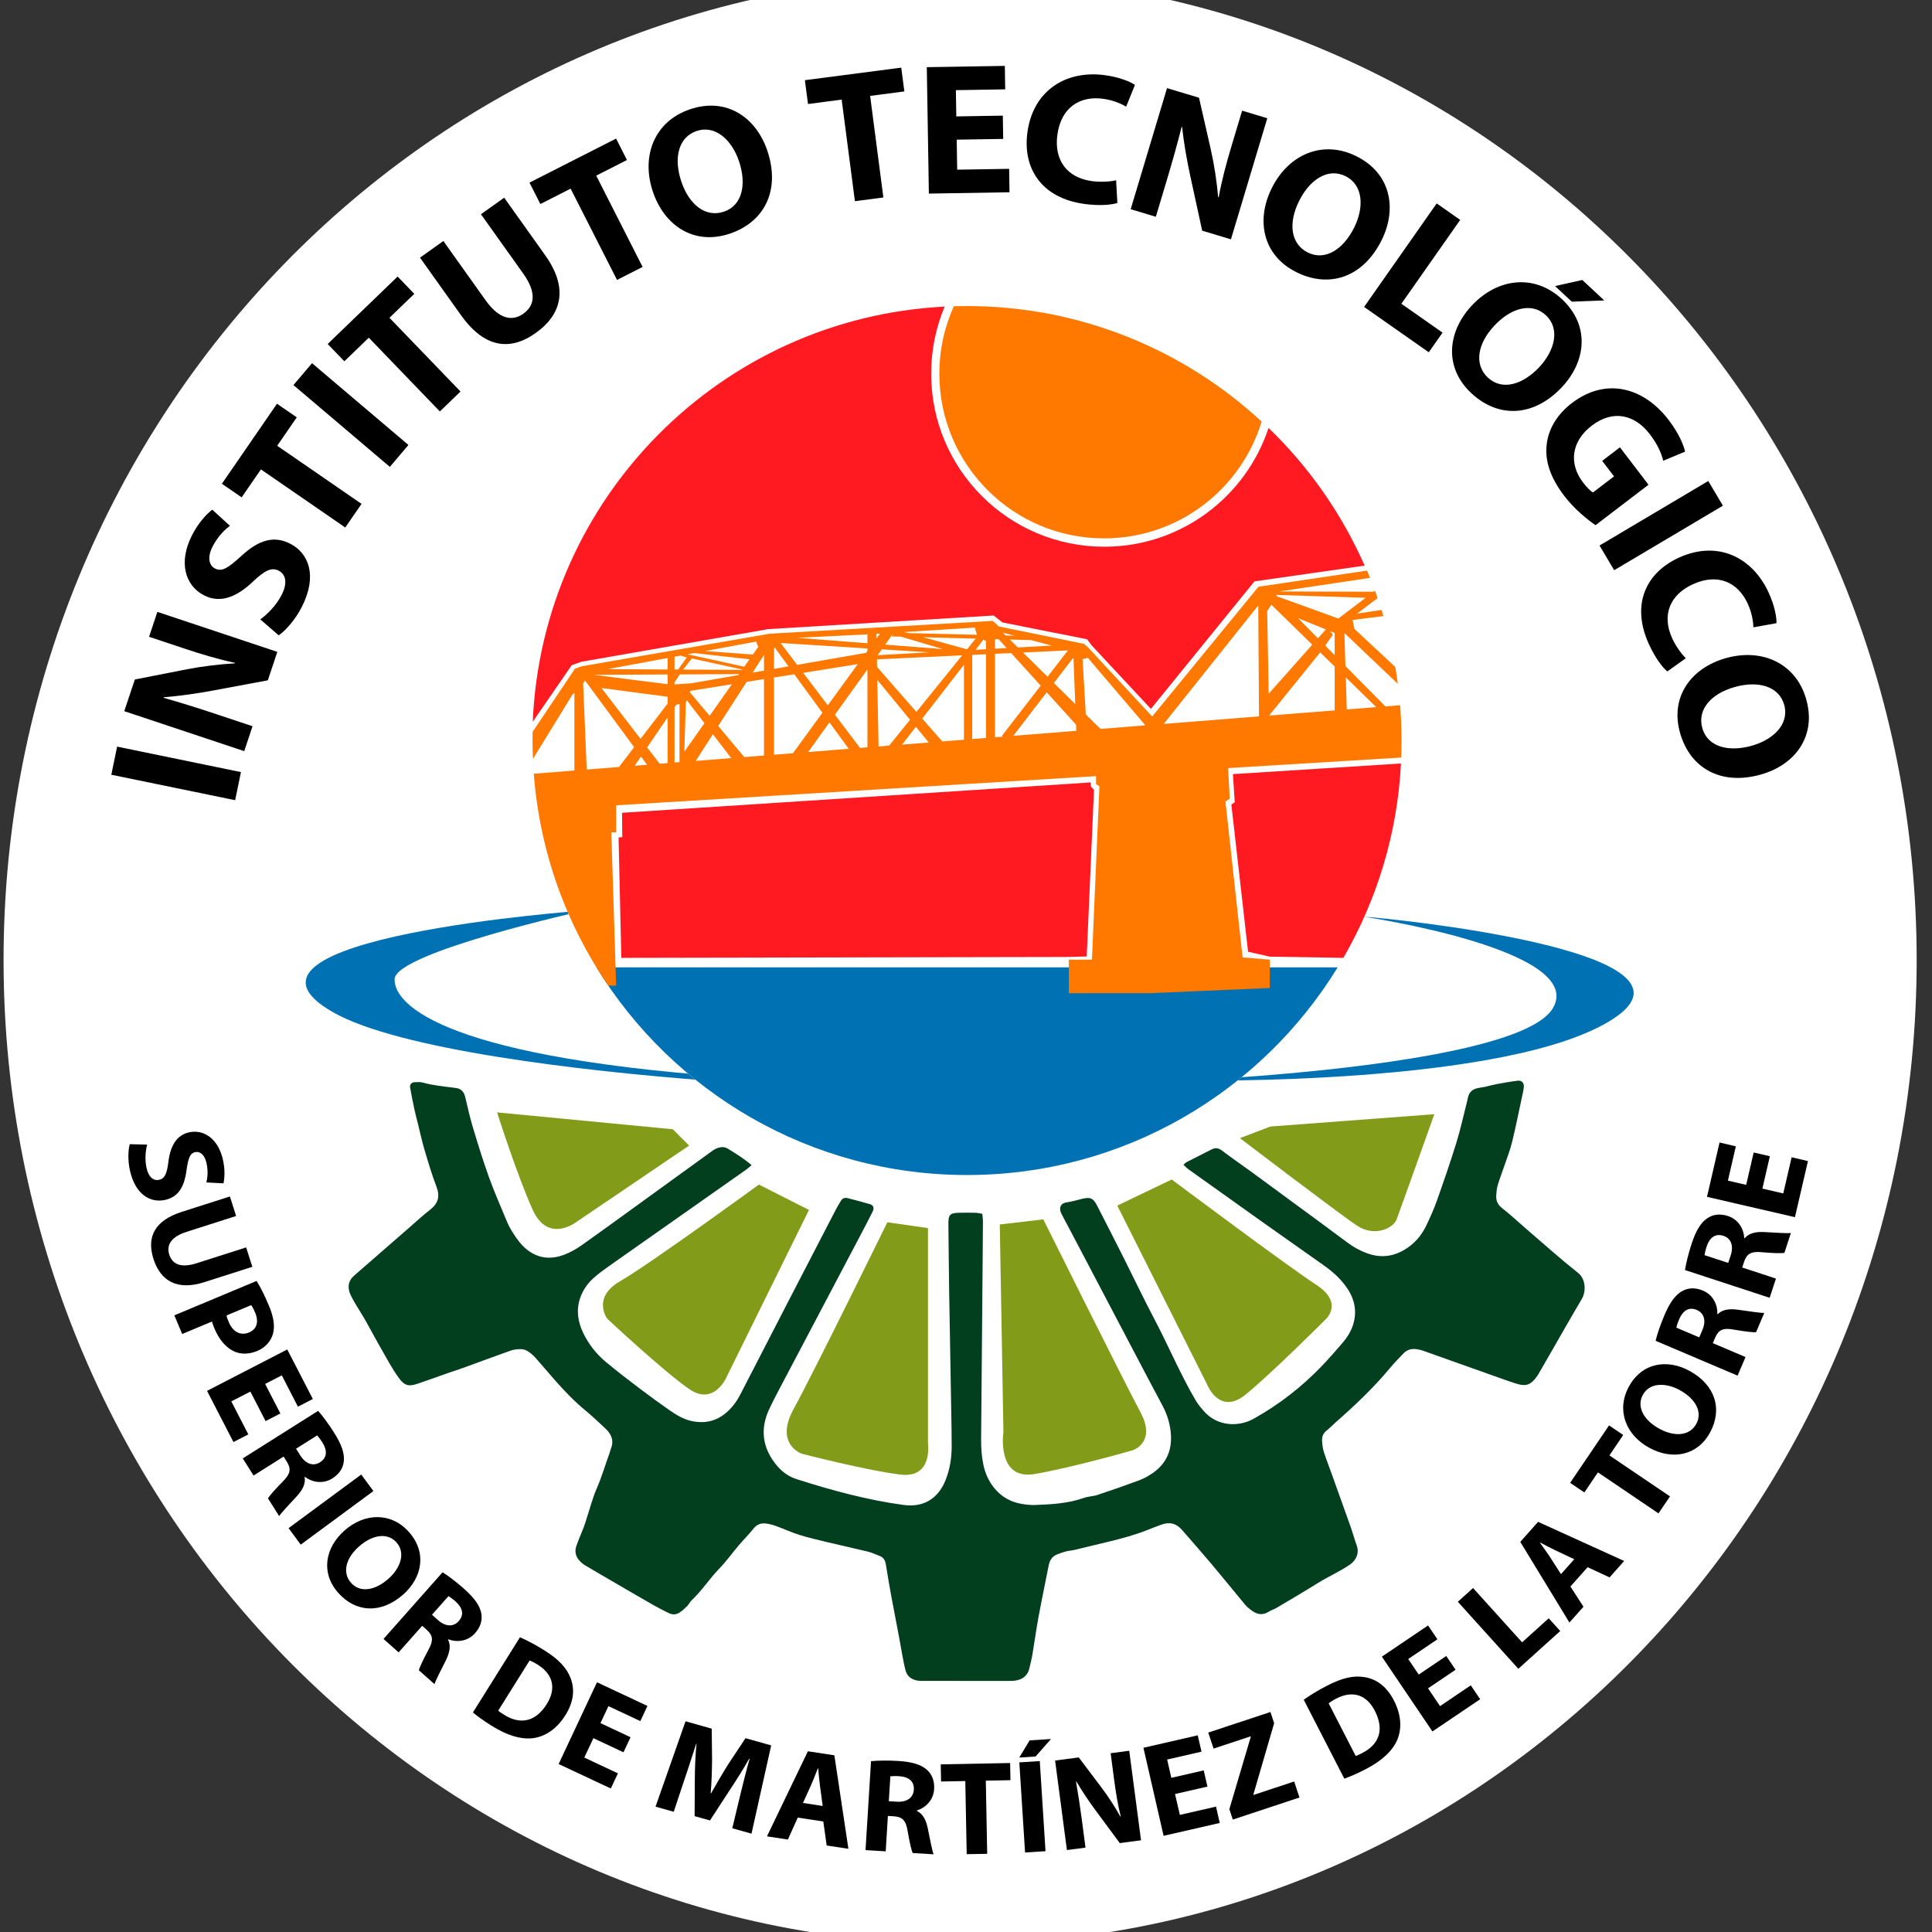 <svg width="121" height="121" xmlns="http://www.w3.org/2000/svg" xmlns:xlink="http://www.w3.org/1999/xlink" xml:space="preserve" overflow="hidden"><rect width="100%" height="100%" fill="#333333" stroke="none"/><defs><clipPath id="clip0"><rect x="639" y="51" width="121" height="121"/></clipPath></defs><g clip-path="url(#clip0)" transform="translate(-639 -51)"><path d="M759.04 111.131C759.04 145.165 732.218 172.755 699.131 172.755 666.045 172.755 639.223 145.165 639.223 111.131 639.223 77.097 666.045 49.507 699.131 49.507 732.218 49.507 759.04 77.097 759.04 111.131Z" fill="#FFFFFF"/><path d="M675.59 108.024C675.59 108.024 663.781 110.655 663.715 112.315 663.648 113.973 667.022 117.356 686.199 118.55 705.376 119.744 668.093 119.076 659.867 114.401 651.642 109.728 675.59 108.024 675.59 108.024Z" fill="#0071B3" fill-rule="evenodd"/><path d="M724.409 108.412C724.409 108.412 738.385 110.477 736.262 114.132 734.14 117.788 713.33 118.672 713.33 118.672 713.33 118.672 733.609 119.043 740.065 114.789 746.522 110.535 725.914 108.501 724.409 108.412Z" fill="#0071B3" fill-rule="evenodd"/><path d="M646.335 97.761 654.09 99.356 653.728 101.116 645.972 99.521Z"/><path d="M654.296 98.044 646.783 95.541 647.445 93.557 650.718 92.914C651.657 92.732 652.743 92.599 653.701 92.546L653.712 92.512C652.684 92.293 651.657 91.989 650.533 91.614L648.336 90.882 648.857 89.321 656.369 91.825 655.774 93.608 652.342 94.247C651.391 94.425 650.258 94.593 649.254 94.667L649.254 94.705C650.26 94.99 651.327 95.321 652.554 95.73L654.816 96.483 654.296 98.044Z"/><path d="M655.302 89.793C655.741 89.475 656.297 88.928 656.644 88.248 657.016 87.515 656.91 86.974 656.45 86.739 656.011 86.515 655.589 86.721 654.854 87.414 653.847 88.379 652.809 88.812 651.785 88.289 650.58 87.675 650.171 86.202 651.019 84.537 651.425 83.742 651.892 83.241 652.293 82.919L653.399 83.93C653.119 84.144 652.664 84.545 652.311 85.236 651.959 85.927 652.103 86.422 652.469 86.608 652.919 86.837 653.32 86.541 654.13 85.806 655.226 84.796 656.174 84.54 657.167 85.047 658.35 85.65 658.89 87.073 657.904 89.009 657.493 89.815 656.877 90.504 656.455 90.79L655.302 89.793Z"/><path d="M655.341 80.398 654.134 82.149 652.897 81.298 656.348 76.285 657.586 77.138 656.361 78.919 661.643 82.557 660.624 84.037Z"/><path d="M658.542 73.746 664.58 78.868 663.416 80.24 657.379 75.117Z"/><path d="M662.097 72.15 660.567 73.627 659.522 72.544 663.903 68.32 664.947 69.403 663.391 70.903 667.842 75.521 666.548 76.768Z"/><path d="M666.768 66.094 669.413 69.807C670.203 70.917 671.026 71.181 671.773 70.649 672.539 70.104 672.578 69.268 671.767 68.129L669.122 64.418 670.577 63.381 673.153 66.998C674.57 68.987 674.24 70.651 672.557 71.85 670.931 73.008 669.333 72.791 667.868 70.734L665.304 67.137 666.768 66.094Z"/><path d="M674.738 62.815 672.843 63.778 672.161 62.437 677.586 59.68 678.267 61.021 676.341 61.999 679.246 67.718 677.643 68.531Z"/><path d="M687.06 60.445C687.885 62.908 686.893 64.901 684.698 65.636 682.47 66.382 680.604 65.137 679.887 62.998 679.132 60.748 680.005 58.584 682.222 57.842 684.528 57.069 686.365 58.374 687.06 60.445ZM681.669 62.364C682.161 63.834 683.2 64.639 684.335 64.258 685.483 63.874 685.774 62.562 685.285 61.103 684.833 59.755 683.799 58.812 682.63 59.204 681.482 59.589 681.179 60.905 681.669 62.364Z"/><path d="M691.713 57.238 689.605 57.514 689.409 56.022 695.445 55.236 695.639 56.726 693.496 57.006 694.325 63.367 692.543 63.6Z"/><path d="M701.83 59.7 698.918 59.747 698.948 61.627 702.202 61.574 702.225 63.041 697.175 63.125 697.045 55.207 701.932 55.127 701.955 56.596 698.866 56.646 698.893 58.291 701.806 58.242Z"/><path d="M708.98 63.711C708.633 63.829 707.875 63.904 706.921 63.774 704.208 63.404 703.042 61.526 703.346 59.292 703.71 56.614 705.822 55.384 708.196 55.708 709.116 55.833 709.79 56.114 710.081 56.32L709.529 57.679C709.188 57.479 708.708 57.271 708.078 57.186 706.67 56.995 705.46 57.694 705.223 59.44 705.008 61.013 705.805 62.129 707.388 62.344 707.924 62.416 708.533 62.381 708.901 62.289L708.98 63.711Z"/><path d="M709.814 64.103 712.09 56.52 714.093 57.12 714.834 60.373C715.044 61.308 715.211 62.388 715.292 63.344L715.326 63.355C715.513 62.319 715.787 61.285 716.128 60.148L716.794 57.932 718.369 58.405 716.093 65.989 714.292 65.448 713.55 62.036C713.343 61.09 713.141 59.963 713.038 58.963L713 58.964C712.744 59.979 712.445 61.055 712.074 62.293L711.389 64.576 709.814 64.103Z"/><path d="M725.527 66.048C724.369 68.371 722.257 69.077 720.187 68.044 718.085 66.994 717.646 64.794 718.653 62.775 719.714 60.652 721.86 59.741 723.953 60.786 726.129 61.871 726.504 64.093 725.527 66.048ZM720.361 63.588C719.669 64.976 719.833 66.278 720.905 66.813 721.987 67.353 723.122 66.632 723.809 65.256 724.445 63.984 724.379 62.587 723.276 62.036 722.193 61.496 721.049 62.211 720.361 63.588Z"/><path d="M728.979 63.74 730.451 64.773 726.767 70.024 729.346 71.833 728.483 73.063 724.433 70.223Z"/><path d="M736.839 75.227C735.069 77.127 732.844 77.206 731.151 75.627 729.433 74.025 729.637 71.791 731.174 70.141 732.792 68.404 735.11 68.141 736.82 69.734 738.6 71.392 738.329 73.629 736.839 75.227ZM732.582 71.404C731.524 72.539 731.313 73.834 732.189 74.652 733.075 75.476 734.366 75.106 735.415 73.981 736.384 72.941 736.719 71.582 735.816 70.742 734.932 69.917 733.63 70.278 732.582 71.404ZM739.474 69.816 737.442 69.894 736.392 68.918 738.099 68.534 739.474 69.816Z"/><path d="M738.93 83.89C738.445 83.566 737.605 82.892 736.971 82.06 736.094 80.912 735.75 79.86 735.868 78.853 735.967 77.861 736.546 76.916 737.478 76.221 739.576 74.633 741.933 75.242 743.509 77.306 744.129 78.117 744.448 78.864 744.534 79.286L743.166 79.857C743.052 79.397 742.846 78.876 742.318 78.184 741.413 76.999 740.056 76.616 738.693 77.657 737.396 78.648 737.25 80.045 738.141 81.212 738.39 81.539 738.628 81.772 738.769 81.84L740.086 80.835 739.344 79.864 740.455 79.016 742.245 81.359 738.93 83.89Z"/><path d="M746.905 82.671 740.095 86.712 739.178 85.165 745.988 81.125Z"/><path d="M743.424 93.051C743.137 92.82 742.669 92.22 742.27 91.344 741.131 88.854 742.094 86.865 744.146 85.927 746.604 84.803 748.771 85.93 749.767 88.11 750.154 88.954 750.276 89.673 750.258 90.03L748.813 90.289C748.802 89.895 748.719 89.377 748.456 88.8 747.864 87.507 746.626 86.86 745.023 87.592 743.58 88.251 743.063 89.521 743.727 90.975 743.952 91.466 744.309 91.962 744.583 92.224L743.424 93.051Z"/><path d="M749.294 99.505C746.798 100.214 744.853 99.129 744.221 96.902 743.58 94.643 744.912 92.836 747.082 92.221 749.365 91.574 751.486 92.547 752.122 94.796 752.787 97.136 751.396 98.91 749.294 99.505ZM747.633 94.031C746.141 94.454 745.288 95.453 745.616 96.606 745.946 97.77 747.242 98.121 748.722 97.702 750.09 97.315 751.079 96.326 750.742 95.138 750.412 93.975 749.112 93.61 747.633 94.031Z"/><path d="M648.216 122.686C648.118 123.059 648.06 123.613 648.177 124.146 648.304 124.72 648.608 124.971 648.968 124.891 649.313 124.816 649.452 124.511 649.543 123.794 649.66 122.806 650.036 122.095 650.84 121.918 651.782 121.71 652.677 122.339 652.964 123.642 653.1 124.264 653.072 124.752 652.995 125.112L651.926 125.056C651.984 124.811 652.053 124.384 651.934 123.842 651.815 123.301 651.511 123.094 651.225 123.157 650.871 123.234 650.785 123.58 650.672 124.352 650.525 125.407 650.119 125.977 649.34 126.15 648.414 126.353 647.47 125.813 647.136 124.297 646.997 123.667 647.025 123.008 647.128 122.659L648.216 122.686Z"/><path d="M653.788 127.158 650.686 128.149C649.76 128.445 649.401 128.947 649.599 129.571 649.803 130.21 650.363 130.419 651.314 130.115L654.416 129.125 654.804 130.34 651.782 131.305C650.119 131.835 649.06 131.25 648.61 129.842 648.177 128.483 648.673 127.444 650.393 126.895L653.398 125.935 653.788 127.158Z"/><path d="M655.068 131.225C655.282 131.562 655.543 132.054 655.843 132.774 656.149 133.501 656.226 134.078 656.094 134.543 655.969 134.986 655.63 135.392 655.119 135.606 654.607 135.82 654.103 135.831 653.68 135.645 653.132 135.402 652.712 134.876 652.42 134.18 652.356 134.025 652.305 133.881 652.275 133.767L650.41 134.548 649.92 133.379 655.068 131.225ZM653.189 133.385C653.208 133.496 653.252 133.622 653.323 133.792 653.585 134.42 654.065 134.674 654.6 134.45 655.079 134.25 655.226 133.796 654.98 133.208 654.879 132.968 654.788 132.816 654.729 132.74L653.189 133.385Z"/><path d="M655.634 140.002 654.68 138.154 653.487 138.768 654.552 140.834 653.621 141.315 651.967 138.109 656.991 135.516 658.593 138.618 657.66 139.099 656.649 137.138 655.605 137.675 656.559 139.525Z"/><path d="M658.923 139.361C659.2 139.673 659.569 140.164 659.932 140.739 660.38 141.448 660.588 142.012 660.533 142.523 660.485 142.95 660.249 143.317 659.81 143.595 659.2 143.98 658.508 143.813 658.099 143.494L658.078 143.507C658.154 143.925 657.951 144.312 657.586 144.71 657.142 145.201 656.611 145.743 656.484 145.952L655.786 144.845C655.871 144.682 656.191 144.322 656.69 143.809 657.205 143.304 657.238 142.995 656.968 142.551L656.762 142.224 654.881 143.412 654.204 142.34 658.923 139.361ZM657.542 141.733 657.81 142.157C658.151 142.696 658.623 142.847 659.041 142.582 659.481 142.304 659.513 141.867 659.206 141.366 659.041 141.104 658.926 140.967 658.862 140.898L657.542 141.733Z"/><path d="M662.386 144.384 657.834 147.74 657.073 146.706 661.624 143.35Z"/><path d="M664.251 150.865C662.86 152.092 661.273 151.993 660.179 150.753 659.069 149.495 659.369 147.92 660.577 146.855 661.847 145.733 663.514 145.705 664.619 146.957 665.768 148.259 665.421 149.831 664.251 150.865ZM661.489 147.851C660.658 148.583 660.419 149.49 660.985 150.131 661.557 150.78 662.501 150.607 663.325 149.879 664.085 149.207 664.418 148.265 663.835 147.604 663.264 146.957 662.314 147.123 661.489 147.851Z"/><path d="M666.72 149.47C667.071 149.693 667.564 150.061 668.071 150.512 668.7 151.069 669.055 151.552 669.146 152.059 669.219 152.481 669.096 152.899 668.75 153.289 668.271 153.829 667.56 153.859 667.079 153.668L667.062 153.688C667.252 154.068 667.164 154.495 666.927 154.98 666.635 155.574 666.277 156.243 666.214 156.478L665.235 155.61C665.272 155.43 665.477 154.996 665.813 154.363 666.168 153.735 666.113 153.43 665.73 153.078L665.441 152.823 663.966 154.486 663.019 153.646 666.72 149.47ZM666.054 152.131 666.43 152.465C666.907 152.888 667.401 152.9 667.73 152.529 668.075 152.14 667.983 151.713 667.549 151.316 667.317 151.11 667.168 151.012 667.089 150.963L666.054 152.131Z"/><path d="M671.565 153.542C672.004 153.727 672.545 154.017 673.093 154.36 674.003 154.929 674.491 155.462 674.735 156.099 675.001 156.782 674.946 157.567 674.415 158.415 673.841 159.332 673.111 159.756 672.404 159.858 671.637 159.961 670.743 159.68 669.805 159.093 669.243 158.741 668.866 158.456 668.619 158.251L671.565 153.542ZM670.204 158.135C670.284 158.214 670.434 158.308 670.569 158.393 671.545 159.014 672.524 158.874 673.241 157.73 673.871 156.737 673.617 155.846 672.685 155.263 672.444 155.111 672.274 155.035 672.168 154.998L670.204 158.135Z"/><path d="M678.049 160.745 676.165 159.861 675.595 161.075 677.7 162.064 677.254 163.012 673.987 161.48 676.389 156.36 679.549 157.842 679.104 158.792 677.106 157.855 676.607 158.918 678.491 159.802Z"/><path d="M685.368 163.396C685.528 162.735 685.725 161.936 685.95 161.145L685.925 161.138C685.56 161.784 685.115 162.496 684.726 163.077L683.465 165.014 682.504 164.744 682.516 162.471C682.517 161.783 682.55 160.955 682.621 160.208L682.605 160.203C682.365 160.929 682.106 161.763 681.874 162.431L681.195 164.471 680.056 164.15 681.935 158.803 683.575 159.266 683.597 161.233C683.589 161.91 683.568 162.636 683.509 163.309L683.534 163.315C683.865 162.729 684.252 162.062 684.601 161.507L685.691 159.861 687.299 160.313 686.066 165.842 684.862 165.502 685.368 163.396Z"/><path d="M688.963 164.835 688.345 166.21 687.035 166.01 689.598 160.681 691.256 160.934 692.135 166.789 690.775 166.582 690.563 165.08 688.963 164.835ZM690.525 164.107 690.358 162.868C690.31 162.521 690.273 162.091 690.242 161.746L690.225 161.744C690.091 162.064 689.944 162.474 689.803 162.783L689.29 163.918 690.525 164.107Z"/><path d="M693.552 161.301C693.966 161.26 694.581 161.247 695.26 161.289 696.096 161.341 696.675 161.503 697.058 161.846 697.376 162.134 697.536 162.539 697.503 163.06 697.459 163.779 696.918 164.242 696.421 164.389L696.42 164.413C696.804 164.596 696.998 164.986 697.108 165.516 697.244 166.162 697.375 166.91 697.471 167.134L696.164 167.054C696.082 166.889 695.975 166.42 695.851 165.715 695.745 165.002 695.513 164.795 694.994 164.754L694.608 164.731 694.472 166.949 693.207 166.871 693.552 161.301ZM694.666 163.809 695.168 163.839C695.805 163.879 696.201 163.584 696.232 163.09 696.264 162.571 695.928 162.289 695.342 162.244 695.033 162.226 694.856 162.241 694.762 162.251L694.666 163.809Z"/><path d="M699.456 162.546 697.939 162.575 697.918 161.501 702.263 161.417 702.284 162.492 700.741 162.521 700.827 167.103 699.544 167.126Z"/><path d="M704.823 159.914 703.858 161.009 702.837 161.074 703.484 159.999 704.823 159.914ZM704.121 161.296 704.48 166.939 703.199 167.02 702.84 161.377 704.121 161.296Z"/><path d="M705.82 166.868 705.081 161.262 706.562 161.066 707.997 162.968C708.409 163.514 708.833 164.17 709.166 164.769L709.191 164.765C709.01 164.036 708.886 163.282 708.774 162.441L708.559 160.803 709.723 160.649 710.462 166.256 709.131 166.432 707.649 164.427C707.236 163.871 706.776 163.196 706.414 162.575L706.39 162.586C706.52 163.322 706.642 164.111 706.763 165.025L706.984 166.715 705.82 166.868Z"/><path d="M714.621 162.893 712.592 163.358 712.892 164.666 715.158 164.147 715.391 165.171 711.875 165.976 710.612 160.462 714.014 159.682 714.249 160.706 712.098 161.199 712.36 162.344 714.389 161.879Z"/><path d="M715.994 164.306 717.334 159.779 717.323 159.748 715.005 160.514 714.672 159.511 718.567 158.221 718.799 158.922 717.5 163.382 717.512 163.415 720.053 162.573 720.385 163.577 716.21 164.959Z"/><path d="M720.653 157.456C721.037 157.174 721.563 156.857 722.137 156.561 723.092 156.07 723.8 155.924 724.474 156.039 725.196 156.158 725.842 156.609 726.299 157.498 726.795 158.46 726.784 159.305 726.51 159.964 726.207 160.677 725.509 161.301 724.523 161.807 723.934 162.111 723.496 162.288 723.194 162.396L720.653 157.456ZM723.906 160.973C724.015 160.946 724.171 160.864 724.314 160.792 725.348 160.269 725.726 159.357 725.109 158.155 724.58 157.107 723.683 156.87 722.706 157.373 722.453 157.503 722.299 157.609 722.214 157.682L723.906 160.973Z"/><path d="M730.161 155.575 728.437 156.74 729.189 157.853 731.114 156.551 731.703 157.42 728.712 159.44 725.546 154.755 728.438 152.801 729.025 153.668 727.197 154.904 727.855 155.878 729.578 154.713Z"/><path d="M730.304 151.317 731.257 150.457 734.328 153.858 735.996 152.351 736.716 153.149 734.093 155.516Z"/><path d="M737.355 150.362 738.172 151.628 737.291 152.618 734.215 147.567 735.33 146.313 740.721 148.763 739.806 149.791 738.432 149.152 737.355 150.362ZM737.594 148.654 736.464 148.119C736.145 147.972 735.765 147.768 735.459 147.607L735.448 147.62C735.642 147.906 735.907 148.253 736.09 148.54L736.763 149.588 737.594 148.654Z"/><path d="M739.077 143.214 738.227 144.472 737.337 143.87 739.773 140.272 740.662 140.873 739.797 142.151 743.591 144.718 742.871 145.782Z"/><path d="M744.812 136.856C746.44 137.743 746.889 139.269 746.098 140.72 745.294 142.193 743.713 142.448 742.299 141.678 740.81 140.867 740.216 139.31 741.016 137.843 741.846 136.319 743.443 136.109 744.812 136.856ZM742.922 140.48C743.895 141.009 744.829 140.927 745.239 140.176 745.652 139.416 745.167 138.589 744.203 138.062 743.312 137.577 742.312 137.586 741.891 138.359 741.477 139.118 741.958 139.953 742.922 140.48Z"/><path d="M742.689 134.973C742.787 134.568 742.981 133.985 743.247 133.36 743.575 132.586 743.921 132.095 744.372 131.85 744.751 131.645 745.186 131.631 745.664 131.834 746.328 132.116 746.584 132.782 746.555 133.298L746.579 133.307C746.88 133.007 747.313 132.955 747.847 133.027 748.503 133.115 749.252 133.24 749.495 133.226L748.984 134.432C748.8 134.454 748.323 134.396 747.617 134.278 746.908 134.141 746.635 134.29 746.424 134.766L746.273 135.121 748.321 135.991 747.824 137.156 742.689 134.973ZM745.424 134.759 745.621 134.295C745.871 133.708 745.724 133.236 745.27 133.042 744.79 132.839 744.412 133.062 744.175 133.599 744.055 133.885 744.009 134.057 743.988 134.149L745.424 134.759Z"/><path d="M744.53 130.542C744.595 130.129 744.737 129.533 744.948 128.885 745.211 128.089 745.513 127.57 745.942 127.287 746.301 127.051 746.733 126.998 747.228 127.161 747.913 127.386 748.225 128.027 748.241 128.543L748.264 128.551C748.538 128.226 748.965 128.136 749.504 128.163 750.164 128.195 750.922 128.256 751.163 128.221L750.756 129.466C750.575 129.503 750.094 129.487 749.381 129.429 748.664 129.353 748.404 129.525 748.234 130.016L748.113 130.383 750.227 131.077 749.832 132.28 744.53 130.542ZM747.237 130.095 747.394 129.618C747.592 129.011 747.407 128.553 746.937 128.399 746.443 128.237 746.085 128.491 745.893 129.047 745.798 129.341 745.766 129.516 745.753 129.61L747.237 130.095Z"/><path d="M749.846 123.414 749.377 125.441 750.685 125.744 751.209 123.479 752.231 123.717 751.417 127.231 745.908 125.958 746.694 122.555 747.715 122.793 747.218 124.942 748.362 125.208 748.832 123.179Z"/><path d="M686.073 123.972C685.927 124.094 685.846 124.174 685.753 124.239 682.867 126.268 679.981 128.294 677.097 130.326 676.794 130.538 676.497 130.761 676.219 131.003 675.816 131.354 675.508 131.782 675.335 132.292 675.082 133.033 675.183 133.753 675.511 134.449 675.857 135.183 676.352 135.809 676.975 136.324 677.664 136.896 678.376 137.442 679.09 137.983 679.679 138.43 680.28 138.863 680.886 139.289 681.348 139.614 681.827 139.912 682.401 140.017 683.154 140.156 683.83 140.007 684.429 139.521 684.829 139.196 685.13 138.792 685.365 138.336 686.336 136.449 687.309 134.56 688.284 132.673 689.294 130.718 690.306 128.764 691.32 126.809 691.428 126.602 691.544 126.399 691.668 126.201 691.759 126.056 691.903 125.993 692.073 126.036 692.543 126.157 693.015 126.276 693.48 126.415 693.706 126.482 693.764 126.654 693.653 126.88 693.437 127.317 693.211 127.748 692.985 128.179 691.25 131.471 689.513 134.763 687.779 138.055 687.571 138.451 687.362 138.85 687.174 139.255 686.614 140.463 686.733 141.603 687.55 142.658 687.901 143.113 688.322 143.456 688.892 143.638 691.084 144.338 693.297 144.942 695.583 145.254 697.036 145.452 697.839 144.654 698.218 143.705 698.488 143.03 698.602 142.316 698.603 141.589 698.603 140.907 698.59 140.224 698.578 139.543 698.535 137.01 698.486 134.476 698.446 131.942 698.424 130.52 698.413 129.096 698.397 127.673 698.392 127.065 698.489 126.965 699.106 126.954 699.438 126.947 699.768 126.947 700.1 126.956 700.231 126.959 700.362 126.994 700.52 127.02 700.536 127.192 700.562 127.343 700.561 127.494 700.556 128.467 700.547 129.442 700.539 130.417 700.509 133.983 700.478 137.551 700.447 141.118 700.442 141.645 700.475 142.171 700.578 142.688 700.689 143.25 700.915 143.763 701.282 144.21 701.722 144.743 702.288 145.066 702.966 145.184 703.253 145.233 703.548 145.269 703.837 145.257 704.87 145.218 705.9 145.16 706.89 144.811 707.161 144.716 707.466 144.716 707.74 144.625 708.608 144.337 709.472 144.034 710.33 143.718 710.601 143.617 710.862 143.475 711.106 143.317 712.004 142.734 712.405 141.901 712.333 140.832 712.289 140.199 712.11 139.608 711.816 139.05 711.526 138.497 711.228 137.949 710.938 137.399 710.456 136.485 709.977 135.571 709.496 134.657 708.401 132.571 707.304 130.484 706.207 128.398 705.98 127.967 705.751 127.538 705.523 127.107 705.497 127.056 705.47 127.003 705.448 126.95 705.334 126.686 705.38 126.368 705.79 126.306 706.117 126.256 706.436 126.169 706.757 126.086 707.27 125.956 707.465 126.028 707.706 126.499 708.276 127.606 708.841 128.718 709.401 129.83 710.048 131.119 710.667 132.421 711.339 133.695 711.993 134.936 712.557 136.221 713.203 137.464 713.427 137.896 713.659 138.325 713.908 138.743 714.038 138.958 714.203 139.155 714.367 139.346 715.209 140.338 716.552 140.391 717.505 139.861 719.102 138.974 720.526 137.864 721.79 136.548 722.221 136.099 722.628 135.626 723.038 135.156 723.336 134.817 723.585 134.441 723.729 134.011 724 133.197 723.864 132.433 723.401 131.723 723.011 131.126 722.489 130.66 721.913 130.251 720.674 129.372 719.428 128.501 718.188 127.621 716.6 126.494 715.013 125.361 713.428 124.229 713.323 124.153 713.234 124.055 713.119 123.949 713.204 123.876 713.254 123.814 713.319 123.781 713.838 123.513 714.363 123.255 714.883 122.988 715.116 122.869 715.307 122.89 715.526 123.055 716.13 123.513 716.757 123.943 717.37 124.39 718.737 125.39 720.104 126.394 721.468 127.398 722.112 127.871 722.754 128.345 723.394 128.825 723.771 129.108 724.179 129.332 724.622 129.493 725.582 129.843 726.463 129.666 727.268 129.065 727.728 128.722 728.079 128.275 728.325 127.758 728.568 127.25 728.804 126.733 728.991 126.201 729.42 124.99 729.839 123.776 730.218 122.548 730.48 121.692 730.67 120.814 730.891 119.946 730.911 119.87 730.923 119.793 730.941 119.717 731.017 119.398 731.228 119.217 731.54 119.149 731.693 119.116 731.849 119.101 732.001 119.068 732.247 119.014 732.49 118.942 732.738 118.896 733.178 118.816 733.619 118.736 734.062 118.683 734.307 118.654 734.465 118.833 734.436 119.089 734.41 119.321 734.354 119.549 734.305 119.778 734.107 120.692 733.925 121.61 733.703 122.517 733.583 123.009 733.397 123.483 733.235 123.963 733.092 124.386 732.928 124.802 732.8 125.23 732.738 125.432 732.724 125.651 732.709 125.865 732.687 126.195 732.796 126.446 733.079 126.667 733.616 127.085 734.111 127.555 734.628 127.999 735.692 128.913 736.737 129.851 737.833 130.721 738.329 131.113 738.339 131.894 738.064 132.36 737.43 133.43 736.816 134.516 736.195 135.594 735.904 136.099 735.613 136.605 735.321 137.109 735.311 137.126 735.299 137.141 735.288 137.158 734.873 137.751 734.586 137.86 733.893 137.635 733.263 137.43 732.642 137.2 732.018 136.978 730.716 136.515 729.414 136.049 728.11 135.589 727.983 135.544 727.847 135.517 727.712 135.498 727.405 135.455 727.129 135.526 726.91 135.754 726.627 136.049 726.337 136.34 726.076 136.653 725.04 137.901 723.871 139.013 722.653 140.079 722.463 140.245 722.29 140.434 722.091 140.59 721.867 140.764 721.78 140.991 721.8 141.256 721.817 141.486 721.845 141.724 721.915 141.943 722.07 142.425 722.255 142.895 722.426 143.372 722.571 143.773 722.715 144.177 722.858 144.579 723.113 145.294 723.373 146.007 723.623 146.722 723.751 147.09 723.851 147.468 723.983 147.833 724.125 148.221 723.97 148.7 723.547 148.989 722.901 149.43 722.187 149.74 721.527 150.151 720.669 150.687 719.796 151.198 718.926 151.713 718.777 151.802 718.6 151.848 718.454 151.942 718.065 152.19 717.711 152.11 717.372 151.852 717.233 151.747 717.092 151.635 716.982 151.502 716.284 150.664 715.601 149.815 714.899 148.98 714.284 148.25 713.652 147.535 713.026 146.815 712.66 146.397 712.243 146.299 711.713 146.497 711.423 146.605 711.131 146.714 710.842 146.83 710.08 147.132 709.291 147.347 708.495 147.539 707.759 147.717 707.022 147.898 706.284 148.072 706.114 148.111 705.936 148.121 705.767 148.164 705.581 148.212 705.397 148.278 705.217 148.347 704.896 148.47 704.74 148.718 704.676 149.052 704.47 150.123 704.241 151.189 704.043 152.261 703.898 153.046 703.792 153.838 703.659 154.626 703.611 154.913 703.535 155.196 703.469 155.482 703.367 155.938 703.06 156.174 702.617 156.25 702.465 156.276 702.307 156.276 702.151 156.276 700.378 156.276 698.603 156.275 696.83 156.274 696.713 156.272 696.594 156.277 696.48 156.258 696.106 156.194 695.819 156.006 695.716 155.626 695.631 155.306 695.573 154.98 695.51 154.655 695.441 154.292 695.382 153.928 695.314 153.565 695.148 152.687 694.979 151.81 694.814 150.933 694.764 150.664 694.717 150.396 694.671 150.127 694.606 149.743 694.539 149.359 694.48 148.975 694.441 148.726 694.336 148.535 694.084 148.444 693.847 148.359 693.618 148.242 693.374 148.182 692.523 147.974 691.666 147.789 690.814 147.584 690.227 147.443 689.638 147.308 689.062 147.128 688.563 146.972 688.084 146.748 687.592 146.57 687.394 146.498 687.183 146.444 686.974 146.418 686.67 146.38 686.412 146.463 686.204 146.723 685.913 147.088 685.579 147.417 685.277 147.771 684.861 148.261 684.487 148.79 684.04 149.25 683.431 149.878 682.961 150.625 682.318 151.223 682.207 151.326 682.144 151.483 682.035 151.592 681.884 151.74 681.724 151.886 681.547 152.001 681.339 152.136 681.102 152.136 680.876 152.023 680.563 151.865 680.247 151.711 679.943 151.537 679.165 151.094 678.393 150.641 677.618 150.191 676.963 149.81 676.306 149.431 675.655 149.042 675.524 148.963 675.401 148.86 675.296 148.748 675.05 148.484 674.979 148.161 675.097 147.824 675.236 147.422 675.41 147.033 675.565 146.636 675.62 146.491 675.663 146.341 675.711 146.194 675.93 145.527 676.103 144.841 676.381 144.201 676.693 143.484 676.909 142.738 677.175 142.007 677.208 141.915 677.227 141.818 677.262 141.729 677.468 141.219 677.287 140.814 676.917 140.469 676.519 140.096 676.124 139.717 675.704 139.371 674.979 138.775 674.333 138.101 673.716 137.397 673.318 136.944 672.934 136.479 672.531 136.031 672.389 135.873 672.221 135.73 672.041 135.618 671.916 135.54 671.75 135.495 671.603 135.495 671.391 135.496 671.169 135.522 670.971 135.592 669.979 135.941 668.995 136.312 668.007 136.67 667.714 136.778 667.416 136.867 667.123 136.97 666.462 137.202 665.804 137.446 665.139 137.667 664.58 137.855 664.321 137.771 663.981 137.301 663.775 137.017 663.584 136.72 663.409 136.416 662.916 135.554 662.426 134.69 661.953 133.816 661.704 133.356 661.405 132.927 661.152 132.47 661.087 132.351 661.017 132.233 660.961 132.109 660.749 131.653 660.787 131.237 661.18 130.891 661.75 130.389 662.324 129.892 662.897 129.394 663.455 128.909 664.012 128.423 664.57 127.938 665.026 127.542 665.468 127.129 665.943 126.76 666.447 126.368 666.565 125.93 666.337 125.326 666.046 124.563 665.813 123.776 665.581 122.992 665.425 122.47 665.313 121.937 665.182 121.409 665.108 121.106 665.024 120.806 664.958 120.5 664.861 120.044 664.768 119.586 664.687 119.126 664.652 118.92 664.767 118.785 664.978 118.776 665.151 118.767 665.336 118.759 665.5 118.806 666.102 118.975 666.724 119.034 667.341 119.113 667.399 119.119 667.456 119.131 667.514 119.136 667.877 119.168 668.06 119.375 668.14 119.722 668.29 120.367 668.437 121.014 668.628 121.647 668.936 122.672 669.254 123.697 669.615 124.705 669.923 125.566 670.291 126.404 670.641 127.25 670.752 127.52 670.866 127.794 671.02 128.04 671.224 128.37 671.436 128.705 671.701 128.984 672.434 129.75 673.325 129.963 674.32 129.588 674.697 129.445 675.067 129.244 675.397 129.011 676.891 127.952 678.369 126.874 679.853 125.8 681.068 124.921 682.281 124.04 683.496 123.162 683.605 123.084 683.716 123 683.838 122.943 684.078 122.833 684.342 122.791 684.571 122.933 685.068 123.239 685.568 123.54 686.073 123.972Z" fill="#013F1F" fill-rule="evenodd"/><path d="M701.616 127.688 701.843 140.682C701.843 140.682 701.388 143.726 703.797 143.317 706.204 142.908 709.976 141.818 709.976 141.818 709.976 141.818 711.43 141.319 710.43 139.455 709.43 137.593 704.342 127.369 704.342 127.369L701.616 127.688Z" fill="#829B19" fill-rule="evenodd"/><path d="M697.118 127.914 697.118 141.409C697.118 141.409 697.435 143.574 695.437 143.355 693.437 143.135 689.212 142.045 689.212 142.045 689.212 142.045 687.486 141.454 688.712 139.228 689.939 137.002 694.573 127.551 694.573 127.551L697.118 127.914Z" fill="#829B19" fill-rule="evenodd"/><path d="M689.666 126.779 684.533 137.183C684.533 137.183 683.76 139.091 682.17 138 680.58 136.911 677.035 133.594 677.035 133.594 677.035 133.594 676.036 132.276 677.853 131.231 679.671 130.187 686.531 125.188 686.531 125.188L689.666 126.779Z" fill="#829B19" fill-rule="evenodd"/><path d="M708.976 126.505 714.61 137.729C714.61 137.729 715.382 139.674 717.018 138.337 718.653 137.002 721.97 133.685 721.97 133.685 721.97 133.685 723.243 132.639 721.425 131.458 719.607 130.277 712.384 124.871 712.384 124.871L708.976 126.505Z" fill="#829B19" fill-rule="evenodd"/><path d="M728.831 120.781C728.831 120.781 726.695 126.779 726.468 127.369 726.242 127.96 725.059 128.459 724.015 127.778 722.97 127.096 716.655 122.28 716.655 122.28L718.563 121.554 728.831 120.781Z" fill="#829B19" fill-rule="evenodd"/><path d="M682.158 122.747 675.071 127.551C675.071 127.551 673.333 128.88 672.379 126.802 671.425 124.723 670.13 120.668 670.13 120.668L681.136 121.724 682.158 122.747Z" fill="#829B19" fill-rule="evenodd"/><path d="M726.778 97.379C726.778 112.409 714.594 124.592 699.565 124.592 684.536 124.592 672.352 112.409 672.352 97.379 672.352 82.35 684.536 70.167 699.565 70.167 714.594 70.167 726.778 82.35 726.778 97.379Z" fill="#FFFFFF"/><path d="M699.54 70.167C699.271 70.167 699.003 70.172 698.737 70.18 698.157 71.47 697.831 72.898 697.831 74.404 697.831 80.1 702.45 84.718 708.145 84.718 712.799 84.718 716.731 81.636 718.015 77.403 713.163 72.913 706.672 70.167 699.54 70.167Z" fill="#FF7800"/><path d="M676.351 111.583C681.136 119.386 689.742 124.591 699.565 124.591 709.388 124.591 717.994 119.386 722.778 111.583L676.351 111.583Z" fill="#0071B3"/><path d="M726.778 97.379C726.778 96.634 726.745 95.897 726.687 95.167L725.766 95.241 723.263 92.714 723.198 90.644 726.546 93.827C726.5 93.473 726.446 93.123 726.387 92.774L723.829 90.388 723.712 89.827 725.643 89.587C725.605 89.457 725.565 89.327 725.525 89.199L723.991 89.43 725.272 88.462 725.281 88.462C725.226 88.306 725.172 88.15 725.114 87.996L725.029 88.06 719.117 88.042 719.117 88.042 724.804 87.192C724.742 87.039 724.681 86.887 724.616 86.736L717.815 87.748 711.16 95.875 707.131 91.532 706.886 91.322 701.561 90.236 701.176 89.886 687.199 90.69 675.464 92.723 675.009 92.88 672.359 96.834C672.355 97.015 672.352 97.196 672.352 97.379 672.352 97.765 672.363 98.147 672.379 98.528L674.869 94.474 674.974 94.404 674.974 99.257 672.431 99.458C672.802 104.357 674.469 108.893 677.09 112.725L677.59 112.725 677.285 103.126 677.59 103.126 677.59 102.146 677.59 101.436 707.645 99.609 707.645 100.113 707.856 100.242 707.388 111.102 705.94 111.102 705.94 113.203 710.984 113.203 718.528 112.877 718.528 111.102 716.823 110.962 715.749 101.2 716.016 101.019 715.917 99.106 726.754 98.446C726.767 98.092 726.778 97.737 726.778 97.379ZM686.358 91.182 686.487 91.517 686.15 91.994 683.155 91.775 686.358 91.182ZM682.475 91.901 685.942 92.291 685.614 92.756 682.069 91.977 682.475 91.901ZM685.491 92.93 685.473 92.956 681.783 92.935 682.328 92.238 685.491 92.93ZM681.245 92.131 681.625 92.06 682.011 92.18 681.475 92.925 681.245 92.931 681.245 92.131ZM681.245 93.239 681.277 93.239 681.245 93.29 681.245 93.239ZM681.245 93.734 681.572 93.237 685.288 93.218 685.245 93.28 682.301 93.793 681.245 93.865 681.245 93.734 681.245 93.734ZM684.84 93.853 683.444 95.83 682.209 94.36 682.224 94.269 684.84 93.853ZM677.765 99.037 675.746 99.196 675.52 93.782 675.646 93.625 678.715 97.797 677.765 99.037ZM678.748 98.959 679.144 98.379 679.525 98.897 678.748 98.959ZM680.812 98.794 680.318 98.834 679.53 97.811 680.812 95.931 680.812 98.794ZM680.812 95.066 679.118 97.275 676.669 94.091 680.811 94.638 680.812 95.066ZM680.812 93.851 676.19 93.264 680.812 93.241 680.812 93.851ZM680.812 92.929 677.057 92.908 680.812 92.211 680.812 92.929ZM681.555 98.731 681.245 98.757 681.245 95.297 681.353 95.137 681.559 95.09 681.555 98.731ZM681.955 94.999 682.017 94.861 683.119 96.293 681.858 98.081 681.955 94.999ZM682.572 98.656 683.648 96.985 684.798 98.48 682.572 98.656ZM686.849 98.318 685.614 98.416 683.981 96.47 685.761 93.706 686.849 93.532 686.849 98.318 686.849 98.318ZM686.849 93.001 686.136 93.124 686.849 92.018 686.849 93.001ZM700.055 90.306 700.184 90.756 695.877 90.65 695.641 90.584 695.641 90.584 700.055 90.306ZM694.906 90.721 694.918 90.723 694.847 90.858 695.421 90.873 698.049 91.652 694.438 91.372 694.906 90.721ZM697.211 91.856 693.964 92.034 694.227 91.668 697.211 91.856ZM687.474 91.652 687.512 91.541 688.383 92.734 687.475 92.891 687.475 91.652 687.474 91.652ZM687.474 98.269 687.474 93.432 688.745 93.229 690.506 95.64 688.662 98.175 687.474 98.269ZM689.305 93.14 692.723 92.593 690.845 95.175 689.305 93.14ZM689.617 98.099 690.947 96.243 692.155 97.898 689.617 98.099ZM693.329 97.805 692.864 97.842 691.29 95.763 693.329 92.92 693.329 97.805 693.329 97.805ZM693.329 91.758 693.236 91.888 688.925 92.639 687.889 91.271 693.329 91.612 693.329 91.758ZM693.329 91.287 688.942 90.945 693.329 90.73 693.329 91.287ZM693.892 90.696 694.113 90.681 693.897 90.98 693.892 90.696ZM693.922 92.294 699.26 92.044 696.393 95.587 693.93 92.769 693.922 92.294ZM694.024 97.752 693.945 93.583 695.996 96.078 694.683 97.699 694.024 97.752ZM695.497 97.635 696.361 96.521 697.167 97.503 695.497 97.635ZM699.372 97.328 698.015 97.436 696.759 96.006 699.372 92.633 699.372 97.328ZM696.818 90.909 700.109 90.997 699.564 91.668 696.818 90.909ZM700.755 97.218 699.891 97.286 699.891 92.015 700.755 91.975 700.755 97.218ZM700.755 91.66 700.1 91.696 700.594 91.057 700.721 91.141 700.755 91.129 700.755 91.66ZM706.233 92.238 706.343 95.097 705.004 93.775 706.186 92.236 706.233 92.238ZM704.608 93.385 703.069 91.866 705.883 91.735 704.608 93.385ZM704.87 91.432 702.748 91.55 702.245 91.053 703.57 91.089 703.57 91.089 704.87 91.432ZM702.537 90.815 701.988 90.802 701.806 90.621 702.537 90.815ZM701.316 91.028 701.543 91.035 702.045 91.588 701.316 91.629 701.316 91.028 701.316 91.028ZM701.316 97.174 701.316 91.948 702.328 91.901 704.178 93.942 701.737 97.102 701.809 97.136 701.316 97.174ZM702.464 97.083 704.556 94.359 706.393 96.386 706.409 96.771 702.464 97.083ZM710.692 96.433 707.947 96.65 707.797 96.529 707.002 95.746 706.801 92.263 706.886 92.267 707.131 92.198 710.715 96.404 710.692 96.433ZM711.884 96.339 717.804 88.917 717.85 95.867 711.884 96.339ZM718.364 89.267 718.621 88.87 721.187 91.376 718.457 94.45 718.364 89.267ZM720.295 89.717 722.036 90.42 721.542 90.976 720.295 89.717ZM722.59 95.492 718.482 95.816 721.683 91.859 722.59 92.745 722.59 95.492ZM722.59 92.035 721.994 91.431 722.474 90.761 722.314 90.532 722.59 90.644 722.59 92.035ZM722.817 89.738 718.972 88.344 718.936 88.259 724.531 88.439 722.825 89.734 722.817 89.738ZM723.348 95.432 723.285 93.423 725.193 95.287 723.348 95.432Z" fill="#FF7800"/><path d="M674.805 92.662 675.422 92.444 687.116 90.401 701.232 89.55 701.78 89.983 707.085 91.038 707.365 91.416 711.08 95.398 717.567 87.41 724.466 86.424C723.031 83.165 720.976 80.24 718.448 77.801 717.022 82.121 712.955 85.241 708.157 85.241 702.17 85.241 697.319 80.388 697.319 74.404 697.319 72.914 697.62 71.495 698.164 70.202 684.17 70.905 672.963 82.18 672.366 96.203L674.805 92.662Z" fill="#FF1A22"/><path d="M707.516 100.465 707.322 100.261 707.313 100.003 677.959 101.904 677.972 103.428 677.74 103.449 677.913 110.99 705.777 110.935 707.061 110.904Z" fill="#FF1A22"/><path d="M716.217 99.482 716.331 101.246 716.119 101.385 717.166 110.607 718.525 110.914 723.134 110.99C725.236 107.357 726.521 103.204 726.741 98.817L716.217 99.482Z" fill="#FF1A22"/></g></svg>